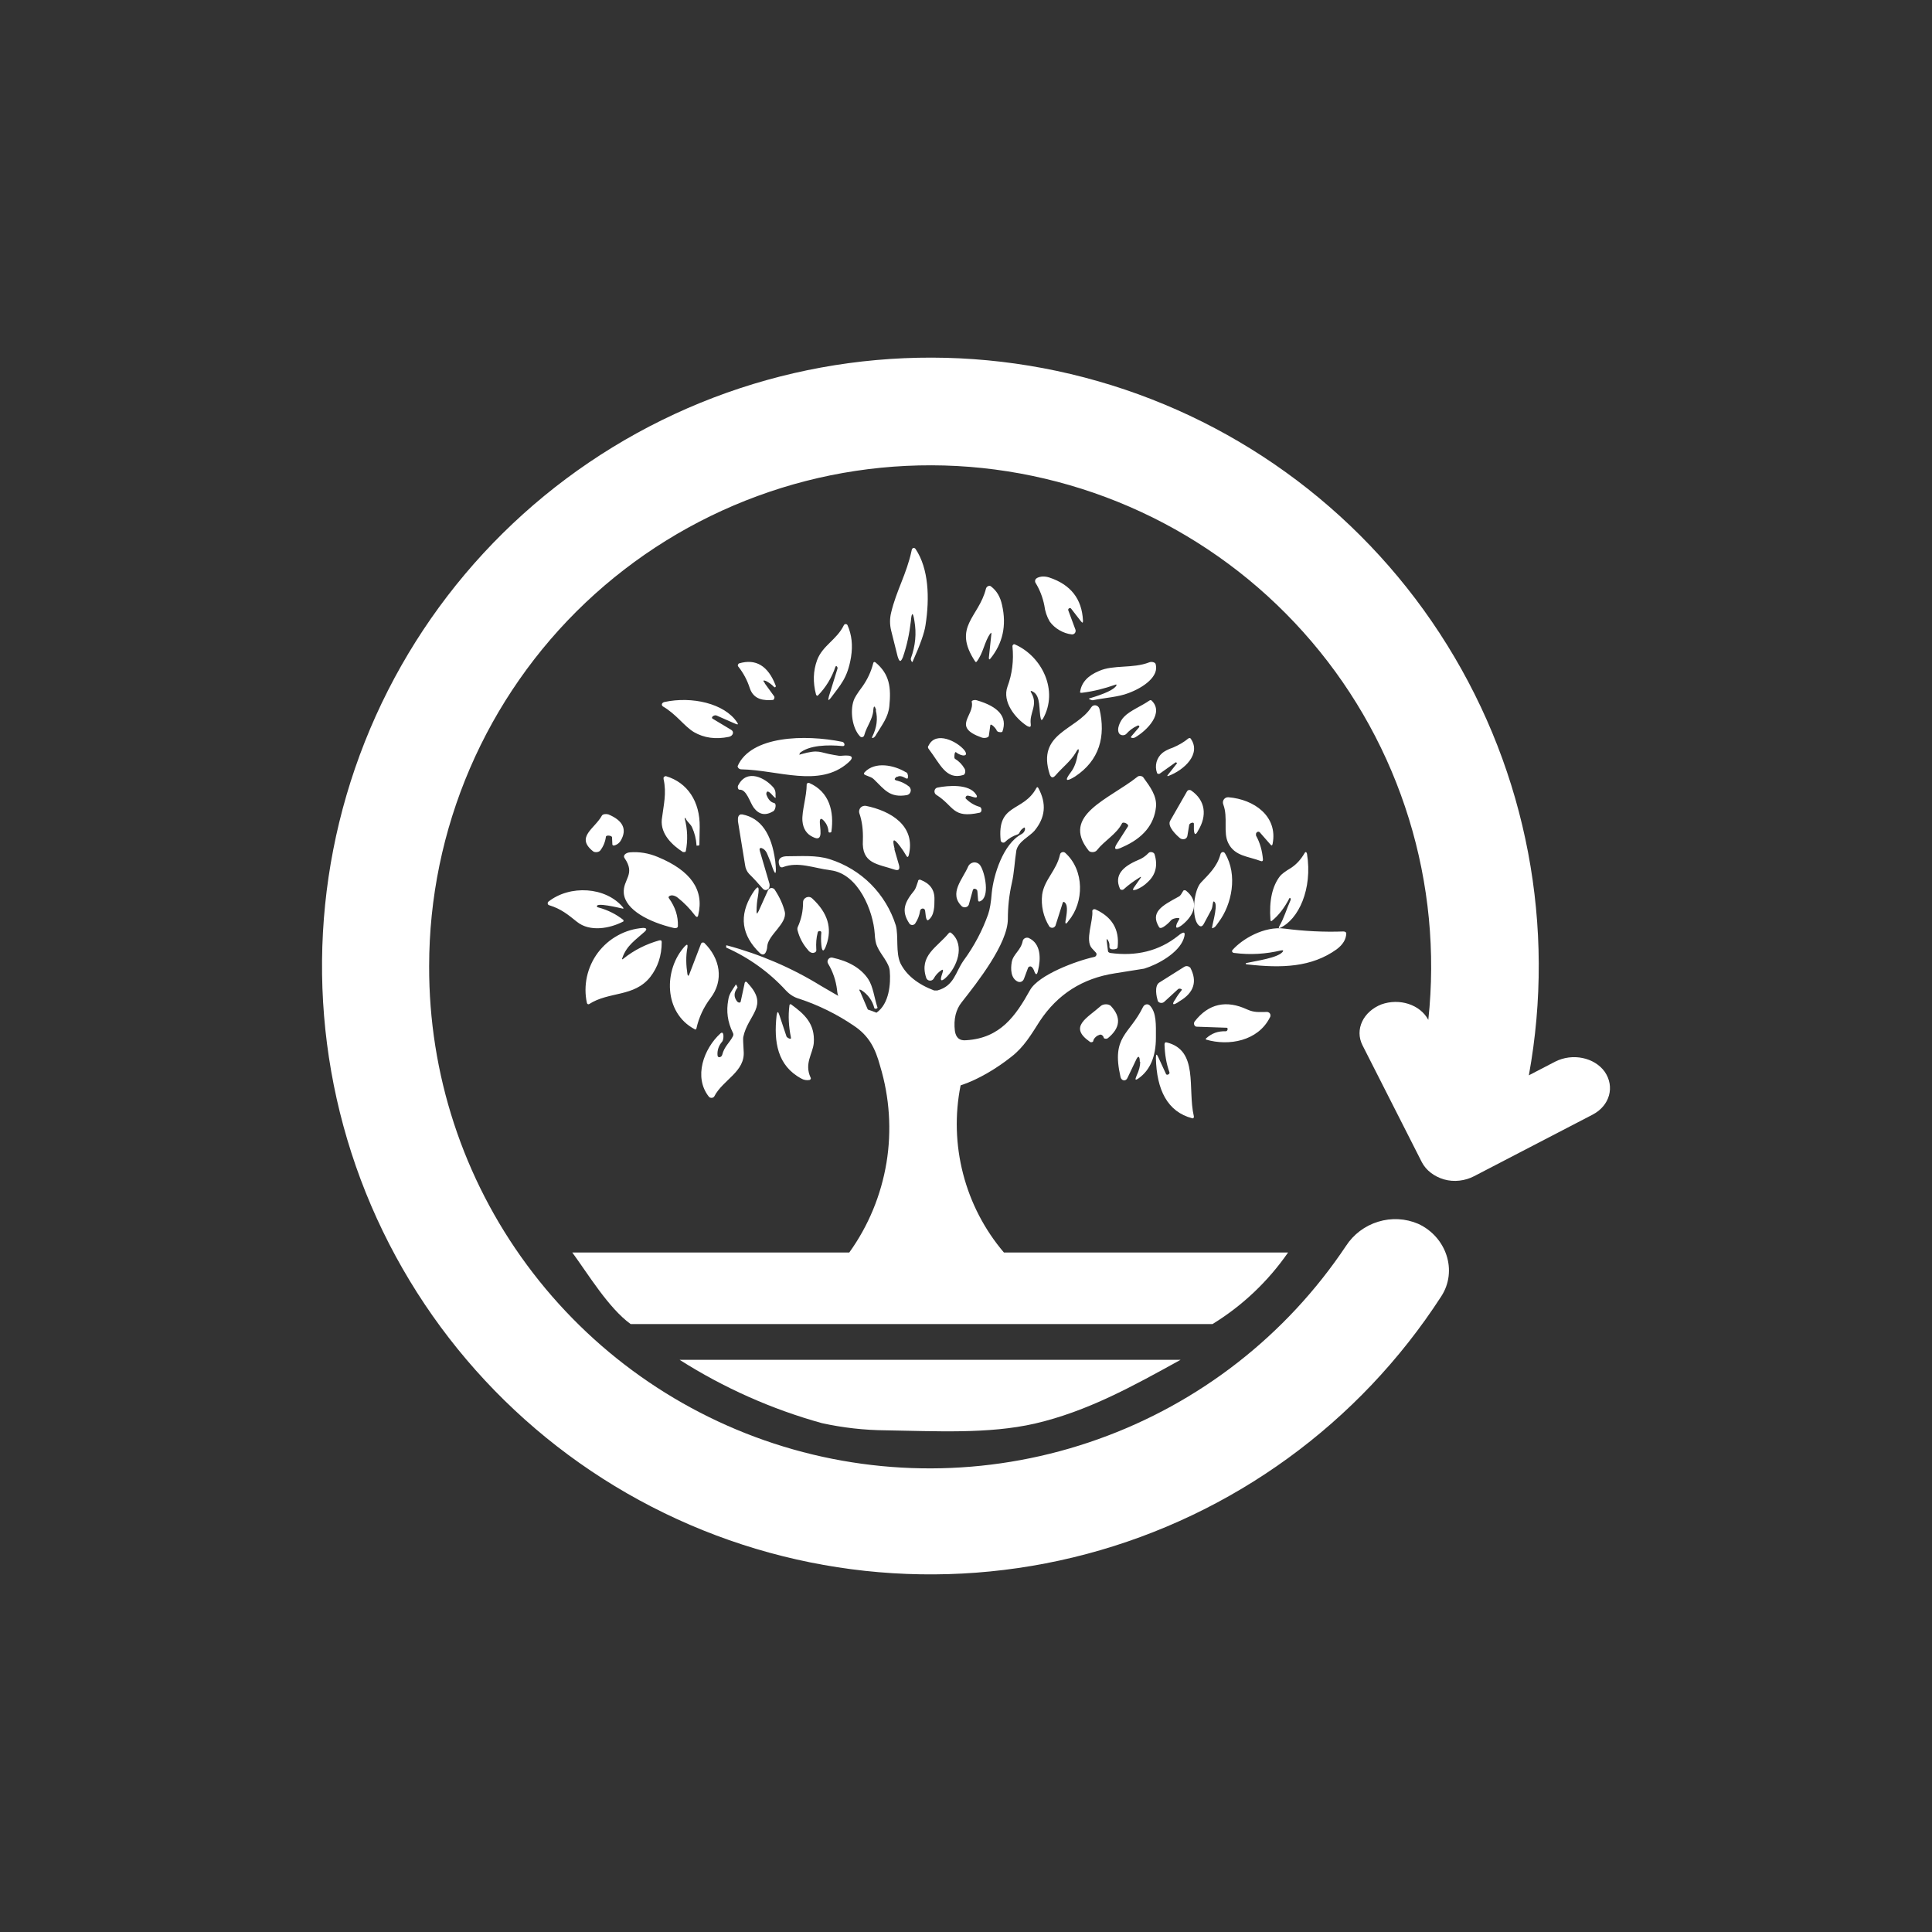 <svg width="24" height="24" viewBox="0 0 24 24" fill="none" xmlns="http://www.w3.org/2000/svg">
<rect x="0" y="0" width="24" height="24" fill="#333333" stroke="none"/>
<path d="M11.315 7.717C11.297 7.872 11.266 8.019 11.217 8.161C11.19 8.228 11.173 8.228 11.15 8.152L11.07 7.832C11.052 7.759 11.052 7.683 11.07 7.61C11.137 7.33 11.261 7.134 11.324 6.841C11.328 6.805 11.355 6.796 11.373 6.819C11.537 7.063 11.55 7.428 11.497 7.766C11.484 7.859 11.431 8.01 11.337 8.219C11.333 8.237 11.31 8.201 11.315 8.179C11.373 8.019 11.386 7.868 11.359 7.712C11.342 7.601 11.324 7.601 11.315 7.717ZM13.271 7.583L13.36 7.823C13.362 7.83 13.363 7.837 13.361 7.845C13.36 7.852 13.357 7.858 13.353 7.864C13.348 7.87 13.343 7.874 13.336 7.877C13.33 7.88 13.323 7.882 13.315 7.881C13.261 7.875 13.209 7.857 13.161 7.829C13.114 7.802 13.072 7.765 13.04 7.721C13.004 7.66 12.982 7.592 12.973 7.521C12.953 7.42 12.916 7.324 12.862 7.237C12.857 7.226 12.857 7.214 12.861 7.203C12.866 7.192 12.874 7.184 12.884 7.179C12.929 7.157 12.982 7.157 13.035 7.174C13.302 7.263 13.44 7.441 13.453 7.708C13.453 7.739 13.449 7.743 13.427 7.717L13.306 7.561C13.293 7.543 13.262 7.561 13.271 7.583ZM12.302 7.868C12.226 7.979 12.217 8.108 12.133 8.219C12.124 8.228 12.12 8.223 12.115 8.219C11.826 7.783 12.159 7.672 12.248 7.312C12.257 7.281 12.293 7.268 12.311 7.285C12.382 7.339 12.426 7.414 12.448 7.517C12.506 7.77 12.457 7.992 12.302 8.183C12.289 8.197 12.284 8.192 12.284 8.17L12.315 7.877C12.315 7.855 12.315 7.855 12.302 7.872V7.868ZM10.377 8.286C10.332 8.419 10.258 8.541 10.159 8.641C10.155 8.646 10.141 8.641 10.137 8.628C10.097 8.477 10.101 8.335 10.15 8.201C10.217 8.019 10.395 7.948 10.483 7.766C10.492 7.748 10.519 7.748 10.528 7.766C10.581 7.886 10.595 8.015 10.572 8.161C10.528 8.428 10.439 8.508 10.319 8.672C10.288 8.708 10.284 8.704 10.297 8.65L10.404 8.304C10.408 8.286 10.386 8.259 10.377 8.286ZM13.849 8.508C13.724 8.552 13.587 8.588 13.44 8.606C13.422 8.606 13.413 8.606 13.418 8.592C13.435 8.477 13.515 8.392 13.653 8.335C13.831 8.255 14.071 8.308 14.276 8.228C14.307 8.215 14.351 8.228 14.356 8.25C14.4 8.401 14.209 8.539 14.018 8.61C13.893 8.659 13.724 8.668 13.573 8.699C13.56 8.699 13.515 8.681 13.529 8.677C13.724 8.619 13.84 8.566 13.867 8.517C13.876 8.504 13.867 8.499 13.849 8.508ZM12.813 8.61C12.898 8.757 12.786 8.855 12.804 8.993C12.809 9.033 12.795 9.037 12.76 9.019C12.609 8.921 12.448 8.717 12.515 8.53C12.573 8.375 12.595 8.206 12.577 8.028C12.577 8.01 12.595 7.997 12.609 8.006C12.942 8.152 13.155 8.579 12.955 8.93C12.942 8.948 12.933 8.948 12.929 8.926C12.902 8.824 12.933 8.646 12.831 8.592C12.804 8.575 12.795 8.584 12.813 8.61ZM10.884 8.824C10.866 8.761 10.852 8.761 10.848 8.828C10.839 8.939 10.768 9.019 10.737 9.13C10.732 9.157 10.701 9.166 10.684 9.148C10.586 9.046 10.559 8.833 10.604 8.704C10.613 8.672 10.648 8.615 10.715 8.526C10.777 8.437 10.821 8.344 10.848 8.237C10.852 8.223 10.861 8.219 10.875 8.228C11.053 8.375 11.07 8.544 11.048 8.77C11.035 8.908 10.959 9.001 10.884 9.126C10.876 9.143 10.864 9.157 10.848 9.166C10.83 9.17 10.83 9.166 10.835 9.153C10.893 9.037 10.906 8.926 10.879 8.824H10.884ZM9.501 8.49L9.617 8.65C9.626 8.664 9.617 8.69 9.603 8.695C9.492 8.704 9.363 8.695 9.314 8.548C9.283 8.451 9.235 8.361 9.172 8.281C9.159 8.272 9.168 8.246 9.181 8.241C9.39 8.179 9.541 8.272 9.634 8.512C9.643 8.53 9.63 8.544 9.617 8.535C9.587 8.504 9.553 8.478 9.514 8.459C9.479 8.446 9.474 8.455 9.501 8.486V8.49ZM12.302 9.01L12.284 9.139C12.284 9.162 12.231 9.175 12.195 9.162C11.817 9.028 12.111 8.89 12.071 8.717C12.066 8.704 12.102 8.69 12.133 8.699C12.409 8.779 12.515 8.908 12.453 9.086C12.453 9.099 12.409 9.099 12.391 9.086L12.382 9.077C12.382 9.059 12.306 8.975 12.302 9.01ZM14.129 9.015C14.071 9.041 14.027 9.077 13.991 9.117C13.969 9.139 13.929 9.139 13.907 9.117C13.862 9.064 13.915 8.953 13.964 8.904C14.036 8.828 14.182 8.77 14.276 8.704C14.289 8.695 14.298 8.695 14.307 8.704C14.462 8.855 14.253 9.073 14.098 9.162C14.087 9.167 14.074 9.169 14.062 9.166C14.049 9.166 14.044 9.157 14.053 9.148L14.151 9.033C14.16 9.019 14.142 9.006 14.129 9.015ZM8.856 8.93L9.079 9.064C9.123 9.086 9.11 9.139 9.057 9.153C8.888 9.188 8.745 9.166 8.621 9.095C8.496 9.019 8.403 8.873 8.234 8.775C8.212 8.757 8.221 8.73 8.252 8.721C8.594 8.646 8.999 8.739 9.154 8.97C9.177 9.001 9.168 9.006 9.128 8.988L8.905 8.89C8.874 8.873 8.821 8.913 8.856 8.93ZM13.395 9.357C13.409 9.295 13.395 9.29 13.364 9.348C13.298 9.459 13.204 9.526 13.111 9.633C13.08 9.668 13.057 9.664 13.04 9.619C12.875 9.104 13.369 9.073 13.555 8.788C13.582 8.744 13.644 8.757 13.658 8.806C13.738 9.148 13.658 9.446 13.355 9.646C13.24 9.717 13.222 9.699 13.302 9.593C13.347 9.535 13.373 9.459 13.391 9.357H13.395ZM14.622 9.486C14.622 9.477 14.609 9.464 14.6 9.473L14.413 9.606C14.4 9.619 14.378 9.615 14.373 9.602C14.357 9.558 14.355 9.511 14.367 9.466C14.379 9.422 14.405 9.382 14.44 9.353C14.462 9.335 14.507 9.308 14.573 9.286C14.645 9.255 14.707 9.219 14.76 9.175C14.769 9.166 14.787 9.166 14.791 9.175C14.925 9.362 14.716 9.566 14.507 9.642C14.507 9.642 14.498 9.637 14.502 9.633L14.618 9.486H14.622ZM9.937 9.362C9.923 9.375 9.928 9.379 9.946 9.37C10.186 9.304 10.168 9.348 10.364 9.379C10.408 9.388 10.444 9.393 10.457 9.388C10.59 9.375 10.617 9.406 10.533 9.477C10.177 9.788 9.67 9.566 9.208 9.557C9.181 9.557 9.163 9.535 9.163 9.517C9.328 9.139 9.999 9.121 10.461 9.215C10.492 9.219 10.506 9.273 10.466 9.268C10.288 9.25 10.048 9.255 9.932 9.357L9.937 9.362ZM11.857 9.419L11.866 9.428C11.911 9.455 11.951 9.495 11.982 9.548C11.999 9.575 11.991 9.624 11.964 9.628C11.751 9.691 11.679 9.49 11.537 9.304C11.524 9.29 11.524 9.273 11.537 9.259C11.626 9.077 11.893 9.21 11.982 9.322C12.013 9.366 12.004 9.388 11.96 9.384C11.928 9.378 11.899 9.364 11.875 9.344C11.857 9.335 11.853 9.397 11.857 9.419ZM8.51 10.162H8.505V10.166C8.541 10.3 8.546 10.44 8.519 10.575L8.51 10.584H8.483C8.359 10.504 8.203 10.366 8.221 10.18C8.243 10.002 8.283 9.855 8.243 9.677V9.664C8.243 9.655 8.247 9.651 8.252 9.651L8.261 9.642H8.274C8.541 9.722 8.696 9.957 8.692 10.273C8.69 10.347 8.689 10.421 8.688 10.495C8.683 10.504 8.679 10.504 8.674 10.504H8.661L8.656 10.505L8.652 10.504V10.495C8.647 10.421 8.629 10.349 8.599 10.282C8.581 10.237 8.541 10.215 8.519 10.171C8.519 10.166 8.519 10.162 8.51 10.162ZM11.146 9.646C11.101 9.673 11.106 9.691 11.15 9.699C11.204 9.713 11.253 9.739 11.293 9.771C11.299 9.776 11.305 9.784 11.308 9.792C11.312 9.8 11.314 9.808 11.314 9.817C11.314 9.826 11.312 9.835 11.308 9.843C11.305 9.851 11.299 9.858 11.293 9.864C11.285 9.87 11.276 9.875 11.266 9.877C11.053 9.913 10.99 9.811 10.857 9.682C10.845 9.67 10.832 9.661 10.817 9.655L10.75 9.628C10.728 9.619 10.728 9.606 10.741 9.593C10.87 9.455 11.106 9.504 11.253 9.593C11.261 9.593 11.266 9.602 11.271 9.606L11.279 9.633V9.651C11.279 9.673 11.271 9.677 11.253 9.668C11.208 9.642 11.173 9.633 11.146 9.651V9.646ZM12.706 10.291C12.689 10.303 12.675 10.32 12.666 10.34C12.664 10.346 12.661 10.351 12.656 10.356C12.651 10.361 12.646 10.364 12.64 10.366C12.581 10.385 12.528 10.417 12.484 10.46C12.466 10.477 12.435 10.464 12.431 10.442C12.382 9.971 12.711 10.095 12.875 9.788C12.884 9.775 12.889 9.775 12.898 9.788C13.004 9.984 12.986 10.157 12.849 10.322C12.786 10.393 12.653 10.451 12.626 10.562C12.604 10.695 12.6 10.838 12.569 10.971C12.536 11.117 12.52 11.266 12.52 11.415C12.52 11.722 12.142 12.202 11.946 12.451C11.875 12.54 11.844 12.66 11.862 12.807C11.875 12.891 11.919 12.931 12.004 12.922C12.426 12.896 12.617 12.62 12.795 12.3C12.902 12.109 13.373 11.935 13.595 11.887C13.618 11.882 13.631 11.851 13.613 11.833L13.564 11.78C13.475 11.682 13.582 11.438 13.569 11.318C13.569 11.3 13.587 11.291 13.604 11.295C13.813 11.389 13.907 11.544 13.884 11.762C13.884 11.789 13.853 11.793 13.827 11.793C13.791 11.793 13.778 11.78 13.782 11.749C13.782 11.722 13.778 11.704 13.764 11.682C13.751 11.66 13.747 11.66 13.747 11.682L13.764 11.816C13.764 11.824 13.773 11.833 13.791 11.838C14.111 11.882 14.396 11.816 14.636 11.624C14.711 11.562 14.734 11.575 14.703 11.664C14.64 11.838 14.387 11.98 14.213 12.033L13.849 12.091C13.449 12.153 13.138 12.349 12.915 12.687C12.813 12.847 12.72 13.007 12.564 13.127C12.386 13.269 12.151 13.412 11.933 13.483C11.86 13.847 11.871 14.223 11.964 14.582C12.057 14.942 12.23 15.276 12.471 15.559H16.001C15.753 15.917 15.434 16.22 15.062 16.448H7.834C7.558 16.248 7.305 15.825 7.109 15.559H10.55C10.788 15.228 10.945 14.847 11.012 14.445C11.078 14.044 11.051 13.632 10.933 13.242C10.875 13.029 10.799 12.869 10.604 12.74C10.395 12.598 10.167 12.486 9.928 12.407C9.864 12.389 9.808 12.353 9.763 12.304C9.555 12.077 9.303 11.896 9.021 11.771V11.744H9.03C9.442 11.854 9.836 12.023 10.199 12.247C10.417 12.371 10.581 12.482 10.764 12.536C10.806 12.549 10.847 12.563 10.888 12.58C11.048 12.469 11.066 12.216 11.053 12.064C11.048 11.962 10.941 11.86 10.897 11.758C10.879 11.722 10.87 11.669 10.866 11.598C10.848 11.322 10.666 10.855 10.319 10.811C10.106 10.784 9.919 10.7 9.728 10.771C9.71 10.78 9.688 10.771 9.683 10.753C9.657 10.686 9.683 10.642 9.763 10.637C9.946 10.637 10.141 10.62 10.306 10.673C10.499 10.734 10.675 10.84 10.818 10.983C10.961 11.127 11.067 11.302 11.128 11.495C11.164 11.629 11.124 11.833 11.186 11.967C11.257 12.109 11.395 12.225 11.604 12.304H11.644C11.853 12.247 11.866 12.082 11.968 11.935C12.102 11.753 12.204 11.558 12.275 11.358C12.297 11.295 12.311 11.207 12.32 11.091C12.342 10.869 12.462 10.482 12.689 10.362C12.7 10.356 12.71 10.348 12.718 10.338C12.725 10.328 12.731 10.316 12.733 10.304C12.733 10.277 12.729 10.273 12.706 10.291Z" fill="white"/>
<path d="M13.938 10.228C13.871 10.362 13.72 10.442 13.626 10.562C13.604 10.593 13.537 10.593 13.52 10.562C13.177 10.126 13.777 9.93 14.129 9.65C14.146 9.633 14.191 9.637 14.204 9.659C14.289 9.775 14.373 9.89 14.36 10.024C14.338 10.242 14.2 10.411 13.946 10.522C13.857 10.566 13.831 10.553 13.871 10.486L14.013 10.264C14.026 10.237 13.951 10.202 13.938 10.228ZM9.523 9.877C9.545 9.935 9.576 9.966 9.616 9.975C9.652 9.984 9.63 10.064 9.607 10.077C9.51 10.135 9.43 10.122 9.363 10.033C9.314 9.966 9.274 9.802 9.185 9.81C9.167 9.81 9.158 9.77 9.172 9.753C9.278 9.548 9.505 9.659 9.612 9.788C9.625 9.806 9.634 9.833 9.634 9.855V9.886C9.639 9.913 9.634 9.917 9.621 9.904C9.599 9.886 9.559 9.828 9.532 9.833C9.523 9.837 9.514 9.859 9.523 9.877ZM10.185 10.193C10.177 10.273 10.243 10.473 10.097 10.397C10.021 10.362 9.976 10.295 9.968 10.197C9.959 10.077 10.021 9.895 10.021 9.744C10.021 9.73 10.039 9.722 10.052 9.726C10.305 9.837 10.363 10.082 10.328 10.331C10.328 10.344 10.292 10.348 10.292 10.331C10.29 10.302 10.283 10.273 10.27 10.247C10.257 10.221 10.239 10.198 10.217 10.179C10.199 10.166 10.19 10.171 10.185 10.193ZM12.008 9.886C11.995 9.895 11.99 9.913 11.999 9.922C12.048 9.97 12.106 10.006 12.173 10.024C12.199 10.037 12.199 10.086 12.173 10.095C11.826 10.171 11.857 10.015 11.63 9.873C11.595 9.85 11.604 9.793 11.644 9.784C11.777 9.757 12.039 9.735 12.124 9.868C12.146 9.899 12.137 9.913 12.101 9.904C12.075 9.899 12.03 9.877 12.008 9.886ZM14.831 10.233C14.831 10.206 14.778 10.224 14.773 10.246L14.751 10.379C14.746 10.424 14.698 10.437 14.662 10.415C14.618 10.379 14.493 10.264 14.538 10.193L14.742 9.837C14.744 9.832 14.747 9.827 14.751 9.824C14.755 9.82 14.759 9.817 14.764 9.815C14.77 9.813 14.775 9.813 14.78 9.814C14.786 9.814 14.791 9.816 14.796 9.819C14.978 9.944 14.995 10.135 14.884 10.317C14.853 10.379 14.835 10.375 14.831 10.304V10.233ZM15.6 10.375C15.653 10.468 15.68 10.571 15.689 10.677C15.689 10.695 15.68 10.704 15.658 10.695C15.507 10.637 15.338 10.637 15.258 10.473C15.191 10.339 15.258 10.157 15.196 9.993C15.178 9.948 15.213 9.899 15.262 9.904C15.578 9.93 15.876 10.139 15.809 10.482C15.805 10.504 15.796 10.508 15.782 10.491L15.649 10.339C15.627 10.317 15.591 10.348 15.605 10.375H15.6ZM7.527 10.393C7.519 10.456 7.495 10.516 7.456 10.566C7.438 10.588 7.389 10.593 7.367 10.575C7.145 10.397 7.389 10.295 7.478 10.13C7.491 10.113 7.527 10.108 7.558 10.117C7.74 10.193 7.794 10.304 7.709 10.446C7.693 10.471 7.67 10.489 7.643 10.499C7.62 10.508 7.611 10.504 7.607 10.491L7.603 10.402C7.603 10.379 7.531 10.371 7.527 10.393ZM11.11 10.548L11.168 10.748C11.181 10.802 11.163 10.819 11.11 10.802C10.901 10.731 10.701 10.731 10.719 10.437C10.723 10.313 10.71 10.202 10.674 10.099C10.671 10.088 10.671 10.076 10.674 10.064C10.677 10.053 10.682 10.042 10.69 10.033C10.698 10.024 10.708 10.018 10.719 10.014C10.731 10.01 10.743 10.009 10.754 10.01C11.066 10.073 11.381 10.259 11.288 10.628C11.279 10.651 11.27 10.651 11.257 10.628C11.234 10.588 11.209 10.55 11.181 10.513C11.101 10.406 11.079 10.415 11.114 10.548H11.11ZM9.439 10.571L9.559 10.98C9.563 11.002 9.559 11.024 9.55 11.037C9.523 11.064 9.496 11.064 9.47 11.033C9.417 10.971 9.363 10.912 9.305 10.855C9.278 10.826 9.261 10.788 9.256 10.748L9.167 10.202V10.166C9.168 10.155 9.171 10.145 9.176 10.135C9.182 10.127 9.19 10.121 9.198 10.117H9.221C9.452 10.162 9.585 10.357 9.63 10.695C9.652 10.886 9.63 10.891 9.576 10.717L9.532 10.611C9.514 10.566 9.487 10.544 9.461 10.535C9.439 10.53 9.43 10.544 9.439 10.571ZM8.354 11.122C8.318 11.122 8.296 11.14 8.309 11.157C8.389 11.269 8.425 11.38 8.421 11.504C8.421 11.526 8.398 11.535 8.363 11.526C8.065 11.455 7.767 11.304 7.749 11.095C7.736 10.922 7.9 10.864 7.758 10.659C7.736 10.628 7.771 10.593 7.825 10.588C7.94 10.579 8.056 10.597 8.172 10.646C8.581 10.815 8.749 11.055 8.674 11.366C8.669 11.398 8.652 11.398 8.629 11.366C8.569 11.287 8.499 11.215 8.421 11.153C8.401 11.136 8.376 11.125 8.349 11.122H8.354ZM13.2 11.22L13.111 11.5C13.107 11.507 13.102 11.513 13.096 11.517C13.09 11.522 13.083 11.525 13.075 11.525C13.068 11.526 13.06 11.525 13.053 11.522C13.046 11.519 13.04 11.515 13.035 11.509C12.961 11.391 12.93 11.251 12.946 11.113C12.973 10.926 13.124 10.815 13.168 10.615C13.173 10.588 13.208 10.575 13.231 10.593C13.475 10.811 13.466 11.211 13.275 11.437C13.24 11.491 13.226 11.482 13.24 11.42C13.248 11.366 13.271 11.255 13.231 11.215C13.217 11.197 13.204 11.202 13.2 11.22ZM16.018 11.157C15.956 11.277 15.885 11.371 15.796 11.442C15.791 11.442 15.782 11.442 15.782 11.429C15.764 11.188 15.805 11.006 15.902 10.882C15.92 10.86 15.965 10.824 16.04 10.78C16.107 10.735 16.16 10.677 16.209 10.593C16.218 10.579 16.231 10.584 16.236 10.606C16.307 11.046 16.129 11.424 15.902 11.526C15.885 11.535 15.88 11.526 15.893 11.504C15.951 11.406 15.982 11.291 16.031 11.184C16.04 11.171 16.027 11.144 16.018 11.157ZM14.151 10.904C14.08 10.948 14.018 10.993 13.96 11.046C13.946 11.06 13.915 11.055 13.911 11.037C13.84 10.873 13.946 10.766 14.133 10.686C14.184 10.667 14.229 10.637 14.267 10.597C14.284 10.575 14.333 10.584 14.342 10.611C14.386 10.753 14.355 10.868 14.258 10.957C14.217 10.998 14.168 11.03 14.115 11.051C14.071 11.064 14.066 11.055 14.084 11.028L14.164 10.913C14.182 10.891 14.173 10.886 14.151 10.904ZM15.067 11.22C15.062 11.251 15.058 11.286 15.044 11.309L14.956 11.473C14.933 11.518 14.907 11.518 14.876 11.477C14.8 11.366 14.831 11.055 14.92 10.962C15.013 10.864 15.12 10.766 15.16 10.615C15.169 10.579 15.204 10.575 15.218 10.602C15.378 10.868 15.302 11.238 15.138 11.455C15.111 11.491 15.098 11.522 15.058 11.531C15.044 11.531 15.129 11.273 15.093 11.211C15.08 11.193 15.071 11.193 15.067 11.22ZM12.084 11.06L12.035 11.238C12.032 11.245 12.027 11.252 12.021 11.258C12.015 11.263 12.007 11.267 11.999 11.269C11.991 11.271 11.982 11.272 11.974 11.27C11.965 11.269 11.957 11.265 11.95 11.26C11.781 11.1 11.959 10.922 12.026 10.766C12.032 10.751 12.043 10.738 12.056 10.729C12.069 10.72 12.085 10.714 12.101 10.713C12.117 10.712 12.133 10.716 12.148 10.724C12.162 10.732 12.173 10.743 12.181 10.757C12.235 10.842 12.302 11.149 12.173 11.197C12.159 11.202 12.15 11.197 12.15 11.18L12.142 11.077C12.142 11.06 12.133 11.046 12.115 11.042C12.112 11.041 12.109 11.04 12.106 11.04C12.103 11.04 12.1 11.041 12.097 11.042C12.094 11.044 12.091 11.046 12.088 11.049C12.086 11.052 12.085 11.056 12.084 11.06ZM7.42 11.269L7.434 11.273C7.549 11.304 7.656 11.357 7.745 11.429V11.446C7.576 11.535 7.327 11.58 7.167 11.451C7.056 11.362 6.971 11.291 6.825 11.246C6.802 11.242 6.798 11.215 6.811 11.202C7.078 10.989 7.527 11.015 7.74 11.273C7.749 11.286 7.745 11.291 7.731 11.286C7.709 11.282 7.371 11.197 7.42 11.269ZM11.43 11.313C11.422 11.37 11.401 11.425 11.368 11.473C11.364 11.479 11.358 11.483 11.352 11.486C11.346 11.489 11.339 11.491 11.332 11.491C11.325 11.491 11.319 11.489 11.312 11.486C11.306 11.483 11.301 11.479 11.297 11.473C11.19 11.313 11.239 11.206 11.359 11.06C11.381 11.028 11.39 10.984 11.404 10.948C11.404 10.931 11.421 10.922 11.439 10.931C11.55 10.975 11.612 11.051 11.608 11.175C11.608 11.255 11.608 11.375 11.532 11.429C11.497 11.451 11.497 11.326 11.492 11.313C11.488 11.277 11.439 11.277 11.43 11.313Z" fill="white"/>
<path d="M9.42 11.327L9.54 11.06C9.544 11.051 9.55 11.044 9.558 11.039C9.566 11.034 9.575 11.031 9.585 11.031C9.594 11.031 9.603 11.034 9.611 11.039C9.619 11.044 9.625 11.051 9.629 11.06C9.687 11.149 9.727 11.238 9.749 11.327C9.78 11.473 9.545 11.611 9.531 11.753C9.531 11.789 9.509 11.896 9.442 11.842C9.211 11.62 9.176 11.376 9.344 11.104C9.416 10.989 9.438 10.998 9.416 11.131C9.404 11.194 9.398 11.258 9.398 11.322C9.398 11.353 9.407 11.358 9.42 11.322V11.327ZM14.648 11.42C14.67 11.389 14.568 11.407 14.55 11.429C14.541 11.442 14.426 11.562 14.399 11.518C14.284 11.331 14.435 11.251 14.639 11.14C14.652 11.134 14.662 11.125 14.67 11.113L14.697 11.069C14.701 11.056 14.724 11.056 14.733 11.064C14.901 11.198 14.839 11.367 14.684 11.491C14.617 11.54 14.595 11.536 14.621 11.469L14.648 11.42ZM10.203 11.584C10.203 11.558 10.158 11.562 10.158 11.584C10.14 11.651 10.136 11.718 10.14 11.789C10.145 11.82 10.131 11.833 10.1 11.838C10.082 11.838 10.056 11.829 10.038 11.802C9.977 11.734 9.932 11.651 9.909 11.562C9.904 11.548 9.904 11.532 9.909 11.518C9.954 11.42 9.976 11.318 9.976 11.207C9.976 11.153 10.047 11.118 10.091 11.162C10.283 11.34 10.34 11.531 10.265 11.74C10.234 11.829 10.211 11.829 10.203 11.736C10.198 11.685 10.198 11.635 10.203 11.584ZM15.911 11.807C15.724 11.851 15.533 11.864 15.333 11.838C15.31 11.838 15.297 11.816 15.31 11.802C15.426 11.669 15.702 11.5 15.96 11.536C16.2 11.567 16.444 11.58 16.689 11.571C16.706 11.571 16.72 11.58 16.724 11.589C16.724 11.669 16.68 11.736 16.604 11.793C16.293 12.016 15.924 12.029 15.493 11.98C15.47 11.98 15.47 11.962 15.488 11.962C15.604 11.936 15.871 11.9 15.933 11.825C15.946 11.807 15.942 11.802 15.911 11.807ZM11.696 12.051C11.655 12.078 11.621 12.114 11.598 12.158C11.576 12.194 11.518 12.189 11.505 12.145C11.416 11.869 11.638 11.771 11.785 11.593C11.794 11.58 11.807 11.58 11.821 11.593C11.994 11.744 11.887 12.024 11.741 12.153C11.692 12.194 11.678 12.184 11.696 12.122L11.714 12.065C11.714 12.047 11.714 12.042 11.696 12.051ZM12.816 12.011C12.813 12.009 12.809 12.007 12.805 12.006C12.801 12.005 12.796 12.005 12.792 12.006C12.788 12.007 12.784 12.008 12.781 12.011C12.777 12.013 12.774 12.017 12.772 12.02L12.719 12.162C12.705 12.194 12.674 12.207 12.643 12.194C12.554 12.153 12.554 12.033 12.568 11.953C12.585 11.851 12.683 11.807 12.705 11.687C12.714 11.655 12.75 11.642 12.777 11.651C12.937 11.722 12.928 11.918 12.896 12.051C12.883 12.118 12.865 12.118 12.843 12.051C12.837 12.036 12.828 12.023 12.816 12.011ZM8.562 12.105L8.709 11.722C8.711 11.719 8.713 11.716 8.716 11.713C8.719 11.711 8.723 11.709 8.727 11.708C8.731 11.708 8.734 11.708 8.738 11.708C8.742 11.709 8.746 11.711 8.749 11.713C8.944 11.904 8.998 12.176 8.824 12.402C8.74 12.514 8.682 12.638 8.651 12.776C8.651 12.785 8.638 12.794 8.629 12.785C8.242 12.58 8.242 12.042 8.509 11.753C8.535 11.727 8.544 11.731 8.54 11.767C8.518 11.878 8.522 11.989 8.54 12.105C8.549 12.127 8.553 12.127 8.562 12.105ZM7.744 11.909C7.877 11.802 8.029 11.727 8.189 11.682C8.211 11.678 8.22 11.682 8.22 11.704C8.22 11.873 8.171 12.016 8.078 12.136C7.877 12.389 7.566 12.313 7.317 12.474C7.308 12.478 7.295 12.474 7.291 12.46C7.267 12.352 7.268 12.241 7.291 12.133C7.315 12.025 7.361 11.923 7.427 11.835C7.494 11.746 7.578 11.673 7.675 11.62C7.771 11.567 7.878 11.535 7.989 11.527C8.033 11.527 8.042 11.544 8.006 11.576C7.9 11.673 7.784 11.744 7.731 11.9C7.722 11.918 7.731 11.922 7.744 11.909ZM14.679 12.3C14.693 12.287 14.648 12.274 14.635 12.287L14.466 12.442C14.46 12.449 14.452 12.453 14.444 12.456C14.417 12.465 14.386 12.451 14.381 12.429C14.368 12.385 14.337 12.251 14.399 12.207L14.71 12.011C14.728 11.998 14.755 11.998 14.773 12.011L14.786 12.02C14.875 12.189 14.835 12.331 14.652 12.438C14.572 12.496 14.55 12.482 14.599 12.416C14.621 12.376 14.648 12.34 14.679 12.3ZM10.683 12.313L10.803 12.594C10.803 12.607 10.794 12.625 10.78 12.625C10.719 12.623 10.659 12.608 10.604 12.581C10.549 12.554 10.5 12.516 10.46 12.469C10.424 12.418 10.402 12.358 10.398 12.296C10.384 12.181 10.347 12.07 10.287 11.971C10.265 11.936 10.296 11.887 10.34 11.896C10.545 11.94 10.696 12.029 10.785 12.162C10.847 12.256 10.861 12.398 10.9 12.514C10.909 12.527 10.865 12.54 10.861 12.522C10.838 12.43 10.78 12.351 10.7 12.3C10.674 12.287 10.669 12.291 10.683 12.318V12.313ZM9.167 12.447C9.176 12.46 9.202 12.456 9.202 12.438L9.247 12.229C9.251 12.189 9.269 12.184 9.291 12.216C9.558 12.5 9.291 12.602 9.233 12.883C9.229 12.905 9.233 12.963 9.238 13.056C9.26 13.314 8.98 13.412 8.873 13.62C8.869 13.626 8.865 13.63 8.859 13.633C8.853 13.636 8.847 13.637 8.841 13.638C8.835 13.638 8.828 13.637 8.822 13.635C8.816 13.633 8.811 13.629 8.807 13.625C8.611 13.38 8.744 13.025 8.949 12.838C8.998 12.794 8.993 12.914 8.971 12.94C8.951 12.962 8.935 12.988 8.925 13.017C8.915 13.045 8.911 13.075 8.913 13.105C8.913 13.149 8.962 13.136 8.971 13.105C8.998 12.998 9.06 12.958 9.104 12.874C9.108 12.867 9.11 12.859 9.11 12.851C9.11 12.844 9.108 12.836 9.104 12.829C9.038 12.696 9.02 12.562 9.047 12.42C9.056 12.349 9.096 12.3 9.136 12.238C9.136 12.229 9.144 12.229 9.149 12.238L9.162 12.265V12.269C9.113 12.331 9.113 12.389 9.162 12.447H9.167ZM15.239 12.767L14.866 12.754C14.839 12.754 14.822 12.718 14.839 12.691C15.013 12.465 15.235 12.42 15.493 12.54C15.582 12.58 15.639 12.571 15.728 12.571C15.737 12.569 15.747 12.57 15.755 12.574C15.764 12.577 15.771 12.583 15.776 12.591C15.781 12.599 15.783 12.608 15.782 12.617C15.782 12.626 15.779 12.635 15.773 12.643C15.626 12.931 15.266 12.998 14.982 12.914L14.979 12.911L14.979 12.907L14.979 12.903L14.982 12.9C15.014 12.87 15.052 12.846 15.094 12.83C15.136 12.815 15.181 12.809 15.226 12.811C15.253 12.811 15.257 12.767 15.239 12.767ZM13.643 12.86C13.608 12.878 13.585 12.905 13.581 12.931C13.581 12.945 13.55 12.954 13.537 12.94C13.27 12.754 13.506 12.647 13.675 12.496C13.706 12.469 13.772 12.469 13.799 12.496C13.932 12.638 13.915 12.771 13.763 12.896C13.746 12.909 13.71 12.905 13.71 12.887C13.708 12.878 13.703 12.871 13.697 12.865C13.683 12.851 13.666 12.847 13.648 12.86H13.643ZM9.825 12.887C9.798 12.754 9.789 12.62 9.807 12.487C9.807 12.478 9.82 12.469 9.829 12.478C9.994 12.598 10.127 12.718 10.109 12.958C10.096 13.091 9.989 13.211 10.069 13.385C10.078 13.398 10.069 13.412 10.056 13.416C10.021 13.422 9.984 13.416 9.954 13.398C9.656 13.238 9.611 12.94 9.647 12.616C9.656 12.562 9.665 12.558 9.682 12.611L9.771 12.878C9.78 12.892 9.834 12.923 9.825 12.887ZM14.159 13.189C14.159 13.114 14.137 13.109 14.11 13.172L14.004 13.394C13.981 13.438 13.928 13.425 13.919 13.376C13.803 12.869 14.03 12.856 14.199 12.509C14.217 12.474 14.257 12.465 14.284 12.491C14.368 12.58 14.359 12.731 14.359 12.892C14.359 13.123 14.288 13.292 14.146 13.394C14.101 13.425 14.097 13.416 14.119 13.363C14.15 13.296 14.164 13.243 14.164 13.189H14.159ZM14.528 13.323C14.488 13.211 14.47 13.1 14.466 12.976C14.466 12.954 14.475 12.945 14.492 12.949C14.893 13.047 14.75 13.518 14.83 13.865C14.835 13.878 14.826 13.896 14.812 13.892C14.501 13.812 14.368 13.536 14.359 13.145C14.359 13.091 14.368 13.087 14.39 13.136L14.484 13.34C14.492 13.363 14.532 13.345 14.528 13.323ZM10.211 17.679C9.586 17.506 8.99 17.24 8.442 16.892H14.666C14.07 17.221 13.51 17.532 12.857 17.684C12.278 17.817 11.612 17.777 11.003 17.768C10.737 17.766 10.471 17.736 10.211 17.679Z" fill="white"/>
<path d="M17.903 16.105C18.112 15.785 17.965 15.363 17.618 15.203C17.46 15.135 17.283 15.126 17.119 15.177C16.955 15.227 16.813 15.334 16.72 15.478C15.978 16.589 14.898 17.431 13.639 17.879C12.381 18.328 11.012 18.36 9.734 17.97C8.457 17.58 7.339 16.789 6.546 15.714C5.752 14.639 5.327 13.338 5.331 12.002C5.331 11.157 5.504 10.32 5.838 9.544C6.172 8.768 6.661 8.067 7.274 7.486C7.888 6.905 8.613 6.455 9.407 6.163C10.2 5.871 11.044 5.744 11.889 5.789C12.732 5.835 13.558 6.052 14.316 6.427C15.073 6.802 15.746 7.327 16.294 7.971C16.842 8.614 17.253 9.363 17.502 10.171C17.751 10.978 17.833 11.828 17.743 12.669C17.64 12.477 17.383 12.397 17.16 12.477C16.934 12.566 16.827 12.789 16.925 12.984L17.663 14.438C17.716 14.54 17.818 14.616 17.938 14.651C18.063 14.687 18.201 14.669 18.312 14.611L19.783 13.847C19.997 13.736 20.063 13.5 19.934 13.313C19.806 13.136 19.534 13.078 19.317 13.189L18.992 13.358C19.329 11.512 18.968 9.608 17.978 8.014C16.989 6.42 15.442 5.251 13.639 4.735C11.836 4.218 9.905 4.391 8.222 5.219C6.538 6.047 5.223 7.471 4.532 9.215C3.841 10.959 3.823 12.897 4.481 14.654C5.14 16.41 6.428 17.859 8.096 18.718C9.763 19.577 11.691 19.786 13.503 19.303C15.316 18.82 16.884 17.68 17.903 16.105Z" fill="white"/>
</svg>
